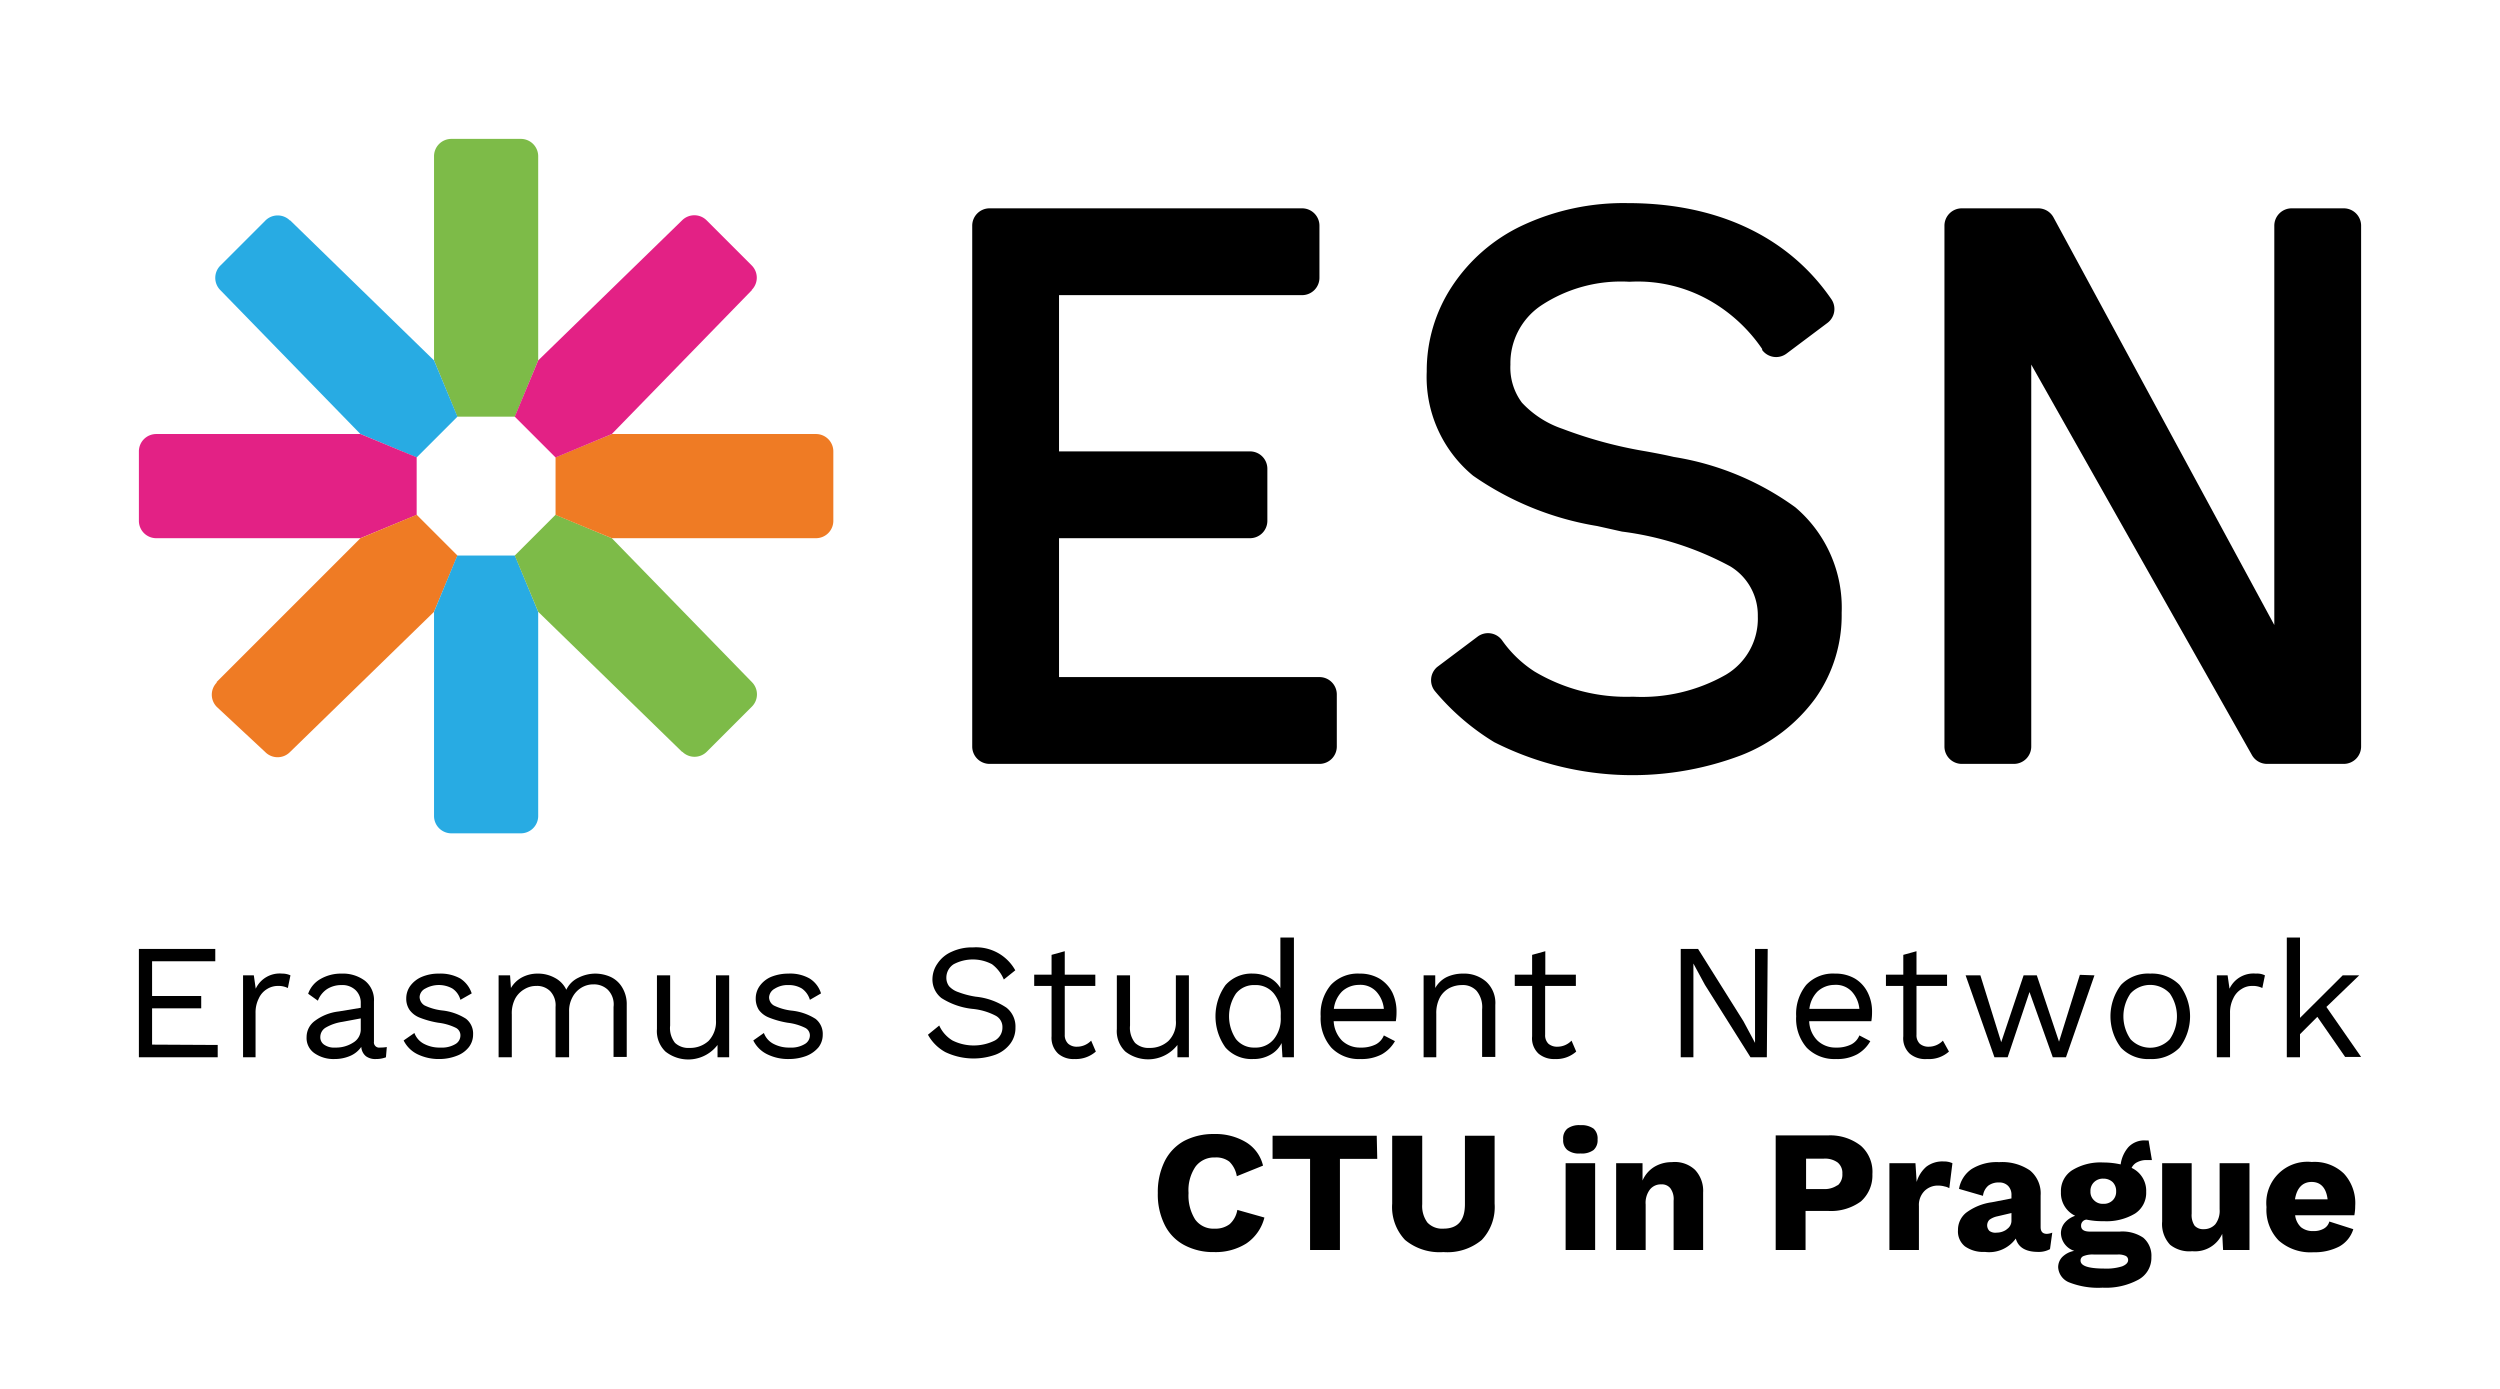 <svg id="Layer_1" data-name="Layer 1" xmlns="http://www.w3.org/2000/svg" viewBox="0 0 144 80"><defs><style>.cls-1{fill:#7dbb48;}.cls-2{fill:#28abe3;}.cls-3{fill:#e32185;}.cls-4{fill:#ef7b24;}.cls-5{isolation:isolate;}</style></defs><title>CZ-ctu_in_prague-logo-colour</title><g id="logo"><path d="M12.54,60.19v.71H8V54.66h4.4v.71H8.76v2h2.83v.71H8.76v2.09Z"/><path d="M16.73,56.18l-.15.73a1.24,1.24,0,0,0-.6-.12,1.17,1.17,0,0,0-.6.18,1.2,1.2,0,0,0-.47.53,1.79,1.79,0,0,0-.19.85V60.9H14V56.18h.62l.11.77a1.52,1.52,0,0,1,1.52-.87A1.12,1.12,0,0,1,16.73,56.18Z"/><path d="M22.28,60.31l-.05.59a1.59,1.59,0,0,1-.57.1.91.91,0,0,1-.58-.16.75.75,0,0,1-.27-.54,1.48,1.48,0,0,1-.64.52,2.25,2.25,0,0,1-.89.18,1.92,1.92,0,0,1-1.16-.33,1.06,1.06,0,0,1-.46-.94,1.15,1.15,0,0,1,.48-.93,2.83,2.83,0,0,1,1.37-.54l1.27-.21v-.27a1,1,0,0,0-.3-.75,1.1,1.1,0,0,0-.81-.29,1.53,1.53,0,0,0-.83.23,1.4,1.4,0,0,0-.53.67l-.56-.4a1.56,1.56,0,0,1,.71-.85,2.35,2.35,0,0,1,1.21-.31,2.12,2.12,0,0,1,1.35.41,1.42,1.42,0,0,1,.52,1.2V60a.3.3,0,0,0,.25.34h.11A2.43,2.43,0,0,0,22.28,60.31Zm-1.93-.26a.88.88,0,0,0,.43-.73v-.66l-1.07.2a2.69,2.69,0,0,0-.95.33.63.63,0,0,0-.31.54.51.51,0,0,0,.23.45,1,1,0,0,0,.63.16A1.82,1.82,0,0,0,20.35,60.05Z"/><path d="M24.06,60.73a1.74,1.74,0,0,1-.81-.8l.62-.43a1.15,1.15,0,0,0,.56.63,1.91,1.91,0,0,0,.94.21,1.52,1.52,0,0,0,.86-.2.57.57,0,0,0,.29-.5.48.48,0,0,0-.27-.44,3.12,3.12,0,0,0-1-.29,5.18,5.18,0,0,1-1.09-.3,1.3,1.3,0,0,1-.57-.44,1.14,1.14,0,0,1-.19-.67,1.23,1.23,0,0,1,.23-.71,1.6,1.6,0,0,1,.66-.52,2.47,2.47,0,0,1,1-.19,2.36,2.36,0,0,1,1.22.28,1.61,1.61,0,0,1,.66.86l-.65.37a1.13,1.13,0,0,0-.46-.65,1.6,1.6,0,0,0-1.56,0,.58.58,0,0,0-.33.48.58.58,0,0,0,.28.49,3.19,3.19,0,0,0,1,.29,3.17,3.17,0,0,1,1.39.48,1.08,1.08,0,0,1,.41.91,1.18,1.18,0,0,1-.24.72,1.56,1.56,0,0,1-.69.5,2.75,2.75,0,0,1-1,.19A2.8,2.8,0,0,1,24.06,60.73Z"/><path d="M35.17,56.27a1.52,1.52,0,0,1,.67.61,1.85,1.85,0,0,1,.26,1v3h-.76V58A1.19,1.19,0,0,0,35,57a1.15,1.15,0,0,0-.81-.3,1.32,1.32,0,0,0-.7.19,1.39,1.39,0,0,0-.51.54,1.65,1.65,0,0,0-.2.84V60.9H32V58a1.18,1.18,0,0,0-.31-.91,1.07,1.07,0,0,0-.81-.3,1.28,1.28,0,0,0-.66.18,1.4,1.4,0,0,0-.54.54,1.82,1.82,0,0,0-.2.92V60.9h-.76V56.18h.66l.05.73a1.62,1.62,0,0,1,.65-.62,1.89,1.89,0,0,1,.87-.21,2,2,0,0,1,1,.24,1.49,1.49,0,0,1,.67.69,1.45,1.45,0,0,1,.69-.69,2.17,2.17,0,0,1,1-.24A2.19,2.19,0,0,1,35.17,56.27Z"/><path d="M42,56.18V60.9h-.67l0-.71a2.12,2.12,0,0,1-3,.38,1.63,1.63,0,0,1-.49-1.3V56.18h.76v2.89a1.37,1.37,0,0,0,.28,1,1.13,1.13,0,0,0,.84.29,1.57,1.57,0,0,0,1.09-.4,1.59,1.59,0,0,0,.43-1.19V56.18Z"/><path d="M44.2,60.73a1.74,1.74,0,0,1-.81-.8L44,59.5a1.15,1.15,0,0,0,.56.63,1.91,1.91,0,0,0,.94.21,1.49,1.49,0,0,0,.85-.2.58.58,0,0,0,.3-.5.49.49,0,0,0-.28-.44,3.12,3.12,0,0,0-1-.29,5.1,5.1,0,0,1-1.08-.3,1.32,1.32,0,0,1-.58-.44,1.21,1.21,0,0,1-.18-.67,1.23,1.23,0,0,1,.23-.71,1.57,1.57,0,0,1,.65-.52,2.65,2.65,0,0,1,1-.19,2.26,2.26,0,0,1,1.22.28,1.53,1.53,0,0,1,.66.86l-.64.37a1.21,1.21,0,0,0-.46-.65,1.44,1.44,0,0,0-.78-.2,1.38,1.38,0,0,0-.79.21.61.61,0,0,0-.32.48.55.55,0,0,0,.28.49,3.19,3.19,0,0,0,1,.29,3.16,3.16,0,0,1,1.4.48,1.1,1.1,0,0,1,.41.91,1.18,1.18,0,0,1-.24.72,1.74,1.74,0,0,1-.7.5,2.85,2.85,0,0,1-1,.18A2.71,2.71,0,0,1,44.2,60.73Z"/><path d="M58.48,55.89l-.66.53a2.1,2.1,0,0,0-.68-.88,2.36,2.36,0,0,0-2.21,0,.92.92,0,0,0-.42.77.81.81,0,0,0,.16.5,1.28,1.28,0,0,0,.54.34,4.9,4.9,0,0,0,1,.26,3.86,3.86,0,0,1,1.76.63,1.38,1.38,0,0,1,.52,1.15,1.5,1.5,0,0,1-.3.93,1.9,1.9,0,0,1-.85.63,3.77,3.77,0,0,1-2.89-.15,2.53,2.53,0,0,1-1-1l.65-.53a1.93,1.93,0,0,0,.76.86,2.74,2.74,0,0,0,2.45,0,.85.85,0,0,0,.43-.76.73.73,0,0,0-.38-.66,3.62,3.62,0,0,0-1.36-.4,4.13,4.13,0,0,1-1.77-.62,1.36,1.36,0,0,1-.52-1.14A1.59,1.59,0,0,1,54,55.5a1.87,1.87,0,0,1,.82-.68,2.77,2.77,0,0,1,1.23-.25A2.58,2.58,0,0,1,58.48,55.89Z"/><path d="M63.12,60.57a1.74,1.74,0,0,1-1.23.43,1.34,1.34,0,0,1-.94-.31,1.25,1.25,0,0,1-.38-1v-2.9h-1v-.65h1V55l.76-.21v1.35h1.76v.65H61.33V59.6a.68.68,0,0,0,.2.52.73.73,0,0,0,.51.17,1.12,1.12,0,0,0,.81-.35Z"/><path d="M68.48,56.18V60.9h-.66v-.71a2.14,2.14,0,0,1-3,.38,1.63,1.63,0,0,1-.49-1.3V56.18h.76v2.89a1.38,1.38,0,0,0,.29,1,1.12,1.12,0,0,0,.83.29,1.57,1.57,0,0,0,1.09-.4,1.51,1.51,0,0,0,.43-1.19V56.18Z"/><path d="M74.53,54v6.9h-.66l-.05-.82a1.53,1.53,0,0,1-.64.67,1.93,1.93,0,0,1-1,.25,2,2,0,0,1-1.59-.66,3.09,3.09,0,0,1,0-3.6,2,2,0,0,1,1.59-.66,2,2,0,0,1,.93.23,1.61,1.61,0,0,1,.64.6V54Zm-1.16,5.86a1.87,1.87,0,0,0,.4-1.26v-.12a1.87,1.87,0,0,0-.4-1.26,1.34,1.34,0,0,0-1.09-.48,1.32,1.32,0,0,0-1.09.49,2.36,2.36,0,0,0,0,2.62,1.32,1.32,0,0,0,1.09.49A1.34,1.34,0,0,0,73.37,59.86Z"/><path d="M80.4,58.82H76.82a1.73,1.73,0,0,0,.48,1.12,1.5,1.5,0,0,0,1.07.4,1.86,1.86,0,0,0,.87-.18,1,1,0,0,0,.47-.52l.64.33a2,2,0,0,1-.76.76,2.48,2.48,0,0,1-1.22.27,2.19,2.19,0,0,1-1.68-.65,2.55,2.55,0,0,1-.62-1.81,2.59,2.59,0,0,1,.59-1.81,2.13,2.13,0,0,1,1.65-.65,2.21,2.21,0,0,1,1.15.29,2,2,0,0,1,.74.8,2.54,2.54,0,0,1,.24,1.12A3.15,3.15,0,0,1,80.4,58.82Zm-3.1-1.71a1.7,1.7,0,0,0-.47,1h2.88a1.72,1.72,0,0,0-.44-1,1.25,1.25,0,0,0-1-.38A1.44,1.44,0,0,0,77.3,57.11Z"/><path d="M85.61,56.55a1.66,1.66,0,0,1,.52,1.33v3h-.76V58.14a1.48,1.48,0,0,0-.32-1.07,1.08,1.08,0,0,0-.85-.33,1.58,1.58,0,0,0-.71.17,1.36,1.36,0,0,0-.55.54,1.91,1.91,0,0,0-.21.94V60.9H82V56.18h.67v.73a1.54,1.54,0,0,1,.66-.63,2.18,2.18,0,0,1,.94-.2A1.93,1.93,0,0,1,85.61,56.55Z"/><path d="M90.79,60.57a1.71,1.71,0,0,1-1.22.43,1.38,1.38,0,0,1-.95-.31,1.21,1.21,0,0,1-.37-1v-2.9h-1v-.65h1V55l.76-.21v1.35h1.76v.65H89V59.6a.68.68,0,0,0,.19.52.76.76,0,0,0,.52.17,1.12,1.12,0,0,0,.81-.35Z"/><path d="M101.77,60.9h-.94L98.2,56.72l-.66-1.22h0v5.4h-.73V54.66h1l2.61,4.16.67,1.25h0V54.66h.73Z"/><path d="M107.79,58.82h-3.58a1.64,1.64,0,0,0,.48,1.12,1.5,1.5,0,0,0,1.07.4,1.86,1.86,0,0,0,.87-.18,1,1,0,0,0,.47-.52l.63.33a2,2,0,0,1-.76.76,2.41,2.41,0,0,1-1.21.27,2.23,2.23,0,0,1-1.69-.65,2.54,2.54,0,0,1-.61-1.81,2.64,2.64,0,0,1,.58-1.81,2.11,2.11,0,0,1,1.66-.65,2.21,2.21,0,0,1,1.15.29,1.94,1.94,0,0,1,.73.8,2.42,2.42,0,0,1,.25,1.12A3.15,3.15,0,0,1,107.79,58.82Zm-3.1-1.71a1.7,1.7,0,0,0-.47,1h2.88a1.72,1.72,0,0,0-.44-1,1.25,1.25,0,0,0-1-.38A1.44,1.44,0,0,0,104.69,57.11Z"/><path d="M112.26,60.57A1.72,1.72,0,0,1,111,61a1.39,1.39,0,0,1-1-.31,1.21,1.21,0,0,1-.37-1v-2.9h-1v-.65h1V55l.76-.21v1.35h1.76v.65h-1.76V59.6a.68.68,0,0,0,.19.52.76.76,0,0,0,.52.17,1.12,1.12,0,0,0,.81-.35Z"/><path d="M120.64,56.18,119,60.9h-.76l-1.34-3.76-1.26,3.76h-.76l-1.66-4.72h.85l1.2,3.85,1.29-3.85h.76L118.6,60l1.2-3.85Z"/><path d="M125.54,56.73a3,3,0,0,1,0,3.62,2.23,2.23,0,0,1-1.69.65,2.16,2.16,0,0,1-1.68-.65,3,3,0,0,1,0-3.62,2.16,2.16,0,0,1,1.68-.65A2.23,2.23,0,0,1,125.54,56.73Zm-2.82.49a2.32,2.32,0,0,0,0,2.64,1.55,1.55,0,0,0,2.19.07l.07-.07a2.32,2.32,0,0,0,0-2.64,1.55,1.55,0,0,0-2.19-.07Z"/><path d="M130.46,56.18l-.15.73a1.24,1.24,0,0,0-.6-.12,1.08,1.08,0,0,0-.6.18,1.2,1.2,0,0,0-.47.53,1.79,1.79,0,0,0-.19.85V60.9h-.76V56.18h.62l.11.77a1.52,1.52,0,0,1,1.52-.87A1,1,0,0,1,130.46,56.18Z"/><path d="M133.48,58.57l-1,1V60.9h-.76V54h.76v4.63l2.46-2.45h.95L134,58l2,2.88h-.92Z"/><path d="M77,40v3a1,1,0,0,1-1,1H57a1,1,0,0,1-1-1V13a1,1,0,0,1,1-1H75a1,1,0,0,1,1,1v3a1,1,0,0,1-1,1H61v9H72a1,1,0,0,1,1,1v3a1,1,0,0,1-1,1H61v8H76A1,1,0,0,1,77,40Z"/><path d="M116,44h-3a1,1,0,0,1-1-1V13a1,1,0,0,1,1-1h4.4a1,1,0,0,1,.88.52L131,36V13a1,1,0,0,1,1-1h3a1,1,0,0,1,1,1V43a1,1,0,0,1-1,1h-4.42a1,1,0,0,1-.87-.51L117,21V43A1,1,0,0,1,116,44Z"/><path class="cls-1" d="M31,9V20.76L29.66,24H26.34L25,20.76V9a1,1,0,0,1,1-1h4A1,1,0,0,1,31,9Z"/><path class="cls-2" d="M16.71,12.69,25,20.76,26.35,24,24,26.35,20.76,25l-8.07-8.29a1,1,0,0,1,0-1.41l2.6-2.6a1,1,0,0,1,1.41,0Z"/><path class="cls-3" d="M9,25H20.76L24,26.34v3.32L20.76,31H9a1,1,0,0,1-1-1V26A1,1,0,0,1,9,25Z"/><path class="cls-4" d="M12.47,39.29,20.76,31,24,29.65,26.35,32,25,35.24l-8.32,8.1a1,1,0,0,1-1.38,0l-2.81-2.62a1,1,0,0,1,0-1.41Z"/><path class="cls-2" d="M25,47V35.24L26.34,32h3.32L31,35.24V47a1,1,0,0,1-1,1H26A1,1,0,0,1,25,47Z"/><path class="cls-1" d="M39.29,43.31,31,35.24,29.65,32,32,29.65,35.24,31l8.07,8.29a1,1,0,0,1,0,1.41l-2.6,2.6a1,1,0,0,1-1.41,0Z"/><path class="cls-4" d="M47,31H35.24L32,29.66V26.34L35.24,25H47a1,1,0,0,1,1,1v4A1,1,0,0,1,47,31Z"/><path class="cls-3" d="M43.31,16.71,35.24,25,32,26.35,29.65,24,31,20.76l8.29-8.07a1,1,0,0,1,1.41,0l2.6,2.6a1,1,0,0,1,0,1.41Z"/><path d="M106.08,35.3a8.29,8.29,0,0,1-1.52,4.93,9.62,9.62,0,0,1-4.26,3.27,17.65,17.65,0,0,1-14.23-.75,13.78,13.78,0,0,1-3.4-2.92,1,1,0,0,1,.11-1.41l0,0,2.33-1.75a1,1,0,0,1,1.4.2l0,0a6.75,6.75,0,0,0,1.88,1.81,10.36,10.36,0,0,0,5.67,1.45,9.77,9.77,0,0,0,5.34-1.26,3.75,3.75,0,0,0,1.85-3.37,3.29,3.29,0,0,0-1.59-2.88,17.85,17.85,0,0,0-6.23-2L92,30.3a17.42,17.42,0,0,1-7.15-2.9,7.37,7.37,0,0,1-2.67-6,8.82,8.82,0,0,1,1.44-4.88A9.87,9.87,0,0,1,87.66,13a13.76,13.76,0,0,1,6.12-1.3c5,0,9.16,1.84,11.69,5.51a1,1,0,0,1-.21,1.39l-2.36,1.77a1,1,0,0,1-1.4-.21l0-.06a9.11,9.11,0,0,0-2.8-2.66,8.39,8.39,0,0,0-4.84-1.21,8.34,8.34,0,0,0-5.11,1.38A4,4,0,0,0,87,21a3.38,3.38,0,0,0,.66,2.19A5.67,5.67,0,0,0,90,24.7,25.05,25.05,0,0,0,94.82,26c.55.1,1.08.2,1.59.32a16.27,16.27,0,0,1,7,2.9A7.58,7.58,0,0,1,106.08,35.3Z"/></g><g id="title"><g class="cls-5"><g class="cls-5"><path d="M71.78,71.63a3.32,3.32,0,0,1-1.85.49,3.51,3.51,0,0,1-1.73-.41,2.64,2.64,0,0,1-1.12-1.17,3.91,3.91,0,0,1-.39-1.82,4,4,0,0,1,.39-1.82,2.72,2.72,0,0,1,1.12-1.18,3.61,3.61,0,0,1,1.72-.4,3.41,3.41,0,0,1,1.83.46,2.15,2.15,0,0,1,1,1.36l-1.51.61a1.51,1.51,0,0,0-.43-.84,1.25,1.25,0,0,0-.82-.24,1.34,1.34,0,0,0-1.13.53,2.42,2.42,0,0,0-.4,1.52,2.58,2.58,0,0,0,.38,1.52,1.29,1.29,0,0,0,1.12.53,1.35,1.35,0,0,0,.87-.26,1.41,1.41,0,0,0,.44-.82l1.56.44A2.54,2.54,0,0,1,71.78,71.63Z"/><path d="M79.33,66.75H77.18V72H75.46V66.75H73.3V65.42h6Z"/><path d="M86.09,69.33a2.76,2.76,0,0,1-.74,2.09,3.09,3.09,0,0,1-2.21.7,3.12,3.12,0,0,1-2.21-.7,2.76,2.76,0,0,1-.74-2.09V65.42h1.73v3.94a1.6,1.6,0,0,0,.3,1.06,1.16,1.16,0,0,0,.92.35c.83,0,1.24-.47,1.24-1.41V65.42h1.71Z"/><path d="M90.28,66.24a.72.72,0,0,1-.24-.61.73.73,0,0,1,.24-.62,1.14,1.14,0,0,1,.75-.2,1.19,1.19,0,0,1,.76.2.76.76,0,0,1,.23.62.75.75,0,0,1-.23.61,1.13,1.13,0,0,1-.76.2A1.09,1.09,0,0,1,90.28,66.24ZM91.88,72h-1.7V67h1.7Z"/><path d="M97.63,67.38a1.76,1.76,0,0,1,.47,1.31V72H96.4V69.16a1.05,1.05,0,0,0-.19-.72.62.62,0,0,0-.52-.22.8.8,0,0,0-.65.29,1.27,1.27,0,0,0-.25.87V72h-1.7V67h1.52l0,1a1.72,1.72,0,0,1,.68-.79,1.93,1.93,0,0,1,1-.27A1.7,1.7,0,0,1,97.63,67.38Z"/><path d="M107.19,66a2,2,0,0,1,.66,1.63,2,2,0,0,1-.66,1.57,2.92,2.92,0,0,1-1.89.55H104V72h-1.72v-6.6h3A2.86,2.86,0,0,1,107.19,66Zm-1.34,2.28a.82.82,0,0,0,.27-.67.78.78,0,0,0-.27-.65,1.24,1.24,0,0,0-.82-.22h-1v1.75h1A1.3,1.3,0,0,0,105.85,68.26Z"/></g><g class="cls-5"><path d="M112.46,67l-.18,1.44a.85.85,0,0,0-.27-.1,1.36,1.36,0,0,0-.36-.05,1.09,1.09,0,0,0-.8.31,1.15,1.15,0,0,0-.32.87V72h-1.7V67h1.5l.07,1.08a1.84,1.84,0,0,1,.56-.88,1.53,1.53,0,0,1,1-.3A1.15,1.15,0,0,1,112.46,67Z"/></g><g class="cls-5"><path d="M118.21,71l-.13.95a1.34,1.34,0,0,1-.68.16c-.72,0-1.15-.26-1.29-.77a1.89,1.89,0,0,1-1.78.77,1.83,1.83,0,0,1-1.15-.32,1.1,1.1,0,0,1-.4-.93,1.27,1.27,0,0,1,.46-1,3.21,3.21,0,0,1,1.49-.61l1.13-.22v-.18a.73.73,0,0,0-.19-.54.7.7,0,0,0-.52-.2,1,1,0,0,0-.62.18.91.91,0,0,0-.31.59l-1.38-.4a1.73,1.73,0,0,1,.72-1.14,2.75,2.75,0,0,1,1.59-.4,2.84,2.84,0,0,1,1.78.48,1.71,1.71,0,0,1,.61,1.44v1.82q0,.39.36.39A.9.9,0,0,0,118.21,71Zm-2.63-.19a.58.58,0,0,0,.28-.51v-.43l-.81.19a1.17,1.17,0,0,0-.46.2.46.46,0,0,0,0,.64A.57.57,0,0,0,115,71,1,1,0,0,0,115.58,70.82Z"/></g><g class="cls-5"><path d="M123.45,71.29a1.36,1.36,0,0,1,.47,1.12,1.43,1.43,0,0,1-.75,1.3,3.93,3.93,0,0,1-2.06.46,4.56,4.56,0,0,1-1.94-.31,1,1,0,0,1-.62-.87.85.85,0,0,1,.23-.58,1.29,1.29,0,0,1,.7-.36,1.1,1.1,0,0,1-.77-1,.94.94,0,0,1,.22-.62,1.35,1.35,0,0,1,.6-.4,1.45,1.45,0,0,1-.82-1.37,1.42,1.42,0,0,1,.64-1.25,3.11,3.11,0,0,1,1.8-.45,4.51,4.51,0,0,1,1,.11,1.9,1.9,0,0,1,.45-1,1.26,1.26,0,0,1,1-.38h.16l.19,1.13-.28,0a1.13,1.13,0,0,0-.56.12.7.7,0,0,0-.33.33,1.45,1.45,0,0,1,.84,1.38,1.42,1.42,0,0,1-.64,1.25,3.19,3.19,0,0,1-1.8.44,4.61,4.61,0,0,1-1-.09.34.34,0,0,0-.31.35c0,.23.17.34.52.34h1.7A2.15,2.15,0,0,1,123.45,71.29Zm-1.21,1.65c.22-.09.34-.21.34-.36a.26.26,0,0,0-.14-.24,1,1,0,0,0-.47-.08H120.6a1.42,1.42,0,0,0-.59.09.27.27,0,0,0-.17.26c0,.31.46.46,1.39.46A3,3,0,0,0,122.24,72.94Zm-1.62-4.85a.69.69,0,0,0-.21.53.66.66,0,0,0,.21.52.69.69,0,0,0,.53.2.72.72,0,0,0,.54-.2.69.69,0,0,0,.2-.52.72.72,0,0,0-.2-.53.77.77,0,0,0-.54-.2A.72.72,0,0,0,120.62,68.09Z"/><path d="M129.57,67v5h-1.52l-.05-.93a1.72,1.72,0,0,1-1.73,1A1.77,1.77,0,0,1,125,71.7a1.74,1.74,0,0,1-.46-1.34V67h1.7v2.91a1.09,1.09,0,0,0,.17.69.66.66,0,0,0,.52.2.88.88,0,0,0,.67-.28,1.27,1.27,0,0,0,.25-.87V67Z"/><path d="M135.61,70H132.2a1.13,1.13,0,0,0,.34.69,1.08,1.08,0,0,0,.71.22,1.16,1.16,0,0,0,.6-.14.66.66,0,0,0,.32-.41l1.38.44a1.71,1.71,0,0,1-.81,1,3.1,3.1,0,0,1-1.49.33,2.75,2.75,0,0,1-2-.68,2.53,2.53,0,0,1-.7-1.92,2.37,2.37,0,0,1,2.61-2.6,2.43,2.43,0,0,1,1.85.67,2.51,2.51,0,0,1,.65,1.86A2.83,2.83,0,0,1,135.61,70Zm-3.42-.92h1.88c-.08-.65-.39-1-.92-1S132.29,68.44,132.19,69.09Z"/></g></g></g></svg>